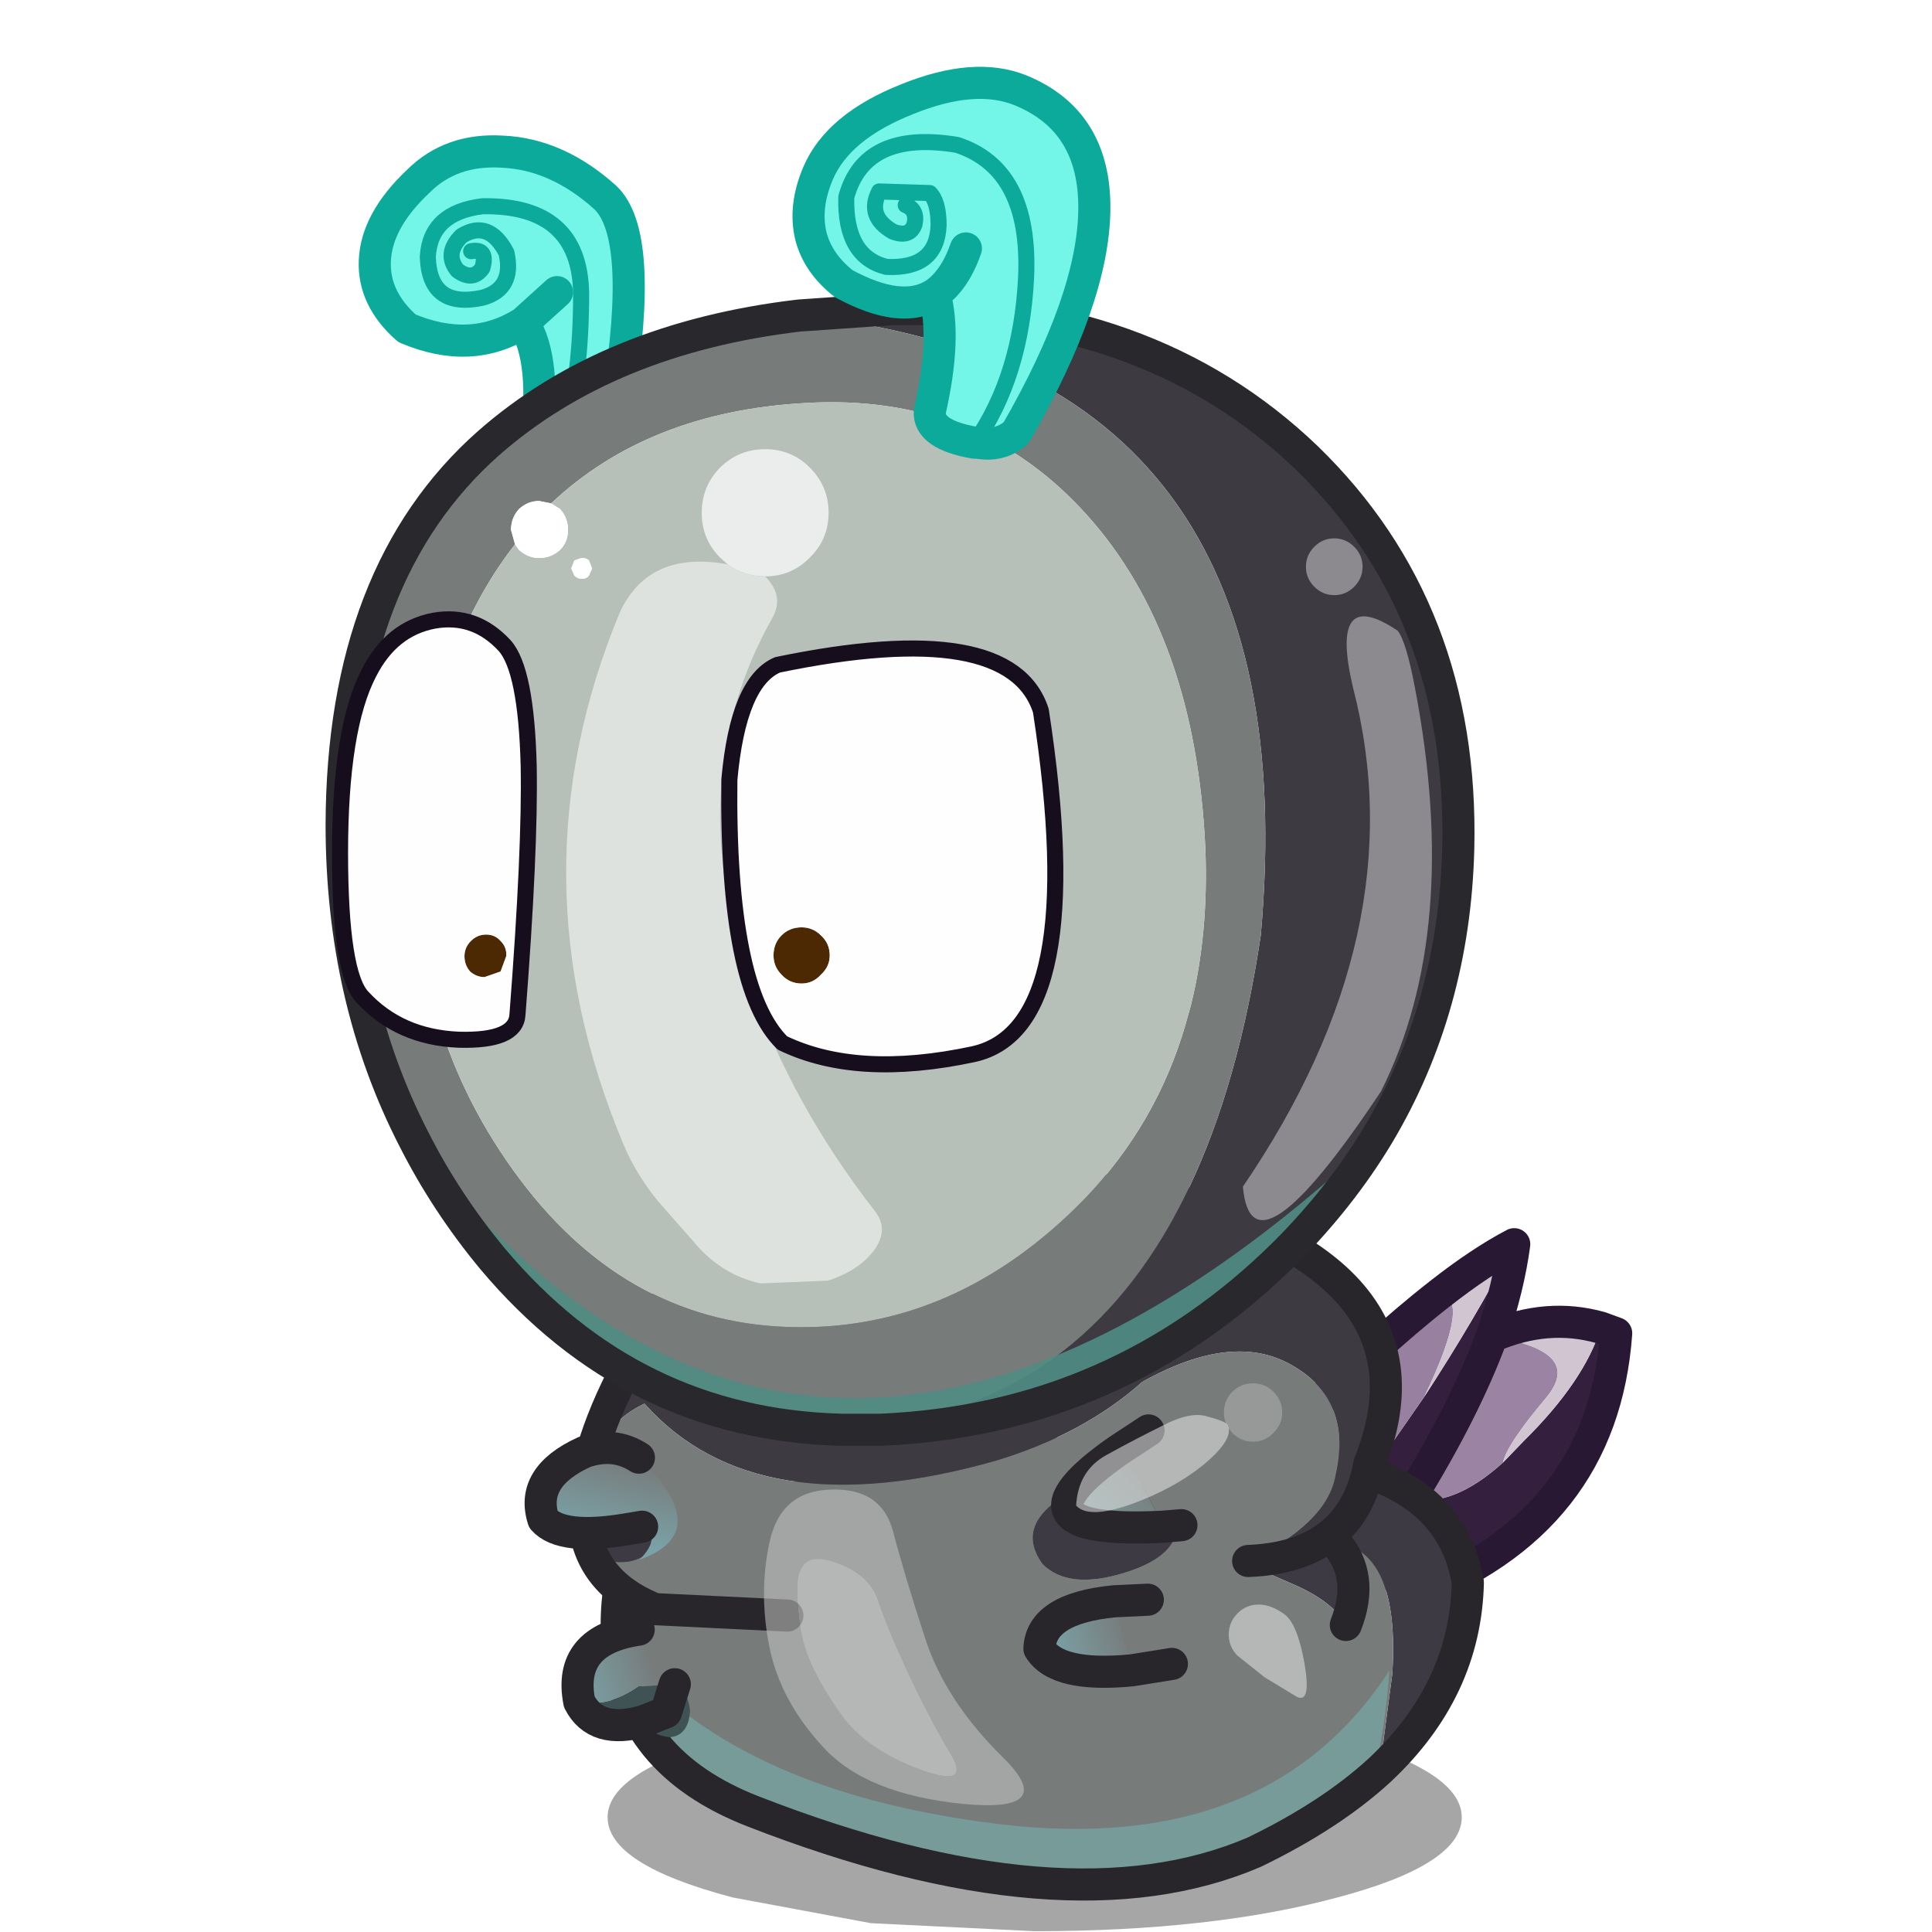 <svg xmlns:ffdec="https://www.free-decompiler.com/flash" xmlns:xlink="http://www.w3.org/1999/xlink" ffdec:objectType="frame" height="100" width="100" xmlns="http://www.w3.org/2000/svg"><use ffdec:characterId="30" height="100" width="100" xlink:href="#a"/><defs><g id="a"><use ffdec:characterId="1" height="14.15" transform="matrix(.831 0 0 .831 31.45 88.2)" width="53.2" xlink:href="#b"/><use ffdec:characterId="2" height="23.9" transform="matrix(.831 0 0 .831 65.87 63.569)" width="22.4" xlink:href="#c"/><use ffdec:characterId="3" height="27.05" transform="matrix(.831 0 0 .831 31.933 75.05)" width="53" xlink:href="#d"/><filter id="e"><feConvolveMatrix divisor="16" in="SourceGraphic" kernelMatrix="1 1 1 1 1 1 1 1 1 1 1 1 1 1 1 1" order="4 4" result="filterResult0"/></filter><use ffdec:characterId="5" filter="url(#e)" height="29.8" transform="matrix(.413 0 0 .414 31.85 85.1)" width="97" xlink:href="#f"/><use ffdec:characterId="6" height="29.05" transform="matrix(.831 0 0 .831 31.102 74.219)" width="55" xlink:href="#g"/><use ffdec:characterId="7" height="11.65" transform="matrix(.413 0 0 .414 63.6 83.05)" width="9.75" xlink:href="#h"/><use ffdec:characterId="8" height="28.7" transform="matrix(.831 0 0 .831 29.37 60.769)" width="52" xlink:href="#i"/><use ffdec:characterId="9" height="7.3" transform="matrix(.413 0 0 .414 63.35 71.6)" width="7.3" xlink:href="#j"/><use ffdec:characterId="10" height="39.45" transform="matrix(.413 0 0 .414 39.55 77.1)" width="32.55" xlink:href="#k"/><use ffdec:characterId="11" height="7.95" transform="matrix(.831 0 0 .831 29.07 83.519)" width="8.05" xlink:href="#l"/><use ffdec:characterId="12" height="7.95" transform="matrix(.831 0 0 .831 27.17 74.119)" width="9.5" xlink:href="#m"/><use ffdec:characterId="13" height="6.5" transform="matrix(.831 0 0 .831 52.97 81.969)" width="10.25" xlink:href="#n"/><use ffdec:characterId="14" height="8.05" transform="matrix(.831 0 0 .831 54.42 73.208)" width="9.1" xlink:href="#o"/><use ffdec:characterId="15" height="12.1" transform="matrix(.413 0 0 .414 55.7 73.25)" width="19.15" xlink:href="#p"/><use ffdec:characterId="16" height="20.35" transform="matrix(.831 0 0 .831 18.57 7.019)" width="17.8" xlink:href="#q"/><use ffdec:characterId="17" height="69.8" transform="matrix(.831 0 0 .831 17.683 16)" width="69.55" xlink:href="#r"/><use ffdec:characterId="19" height="111.75" transform="matrix(.413 0 0 .414 21.4 27.865)" width="127.65" xlink:href="#s"/><use ffdec:characterId="20" height="71.8" transform="matrix(.831 0 0 .831 16.852 15.169)" width="71.55" xlink:href="#t"/><use ffdec:characterId="22" height="104.75" transform="matrix(.413 0 0 .414 29.3 23.25)" width="39.6" xlink:href="#u"/><use ffdec:characterId="23" height="28.75" transform="matrix(.831 0 0 .831 17.185 31.628)" width="45.55" xlink:href="#v"/><use ffdec:characterId="24" height="24.45" transform="matrix(.831 0 0 .831 41.02 3.469)" width="19.8" xlink:href="#w"/><use ffdec:characterId="25" height="86" transform="scale(1.316 1.163)" width="76" xlink:href="#x"/></g><g id="c"><path d="m19.45 5.2.95.35Q19.55 17.4 7.55 21.9l-2.1-2.85-1.9-2.5 4.9-7.05q3.1-4.75 5.6-9.5-.35 2.65-1.4 5.75-1.7 4.6-5.1 10.1 2.65.6 5.8-2.25l1.3-1.35q3.75-3.7 4.8-7.05m-14 13.85 2.1-3.2-2.1 3.2" fill="#341f3e" fill-rule="evenodd" transform="translate(1 1)"/><path d="M13.35 13.6q-3.15 2.85-5.8 2.25 3.4-5.5 5.1-10.1 5.8.9 3.4 3.8-2.45 2.9-2.7 4.05" fill="#9b83a3" fill-rule="evenodd" transform="translate(1 1)"/><path d="M3.55 16.55 0 11.7q5.3-5.4 9.4-8.6 2.05.15-.95 6.4l-4.9 7.05" fill="#9880a0" fill-rule="evenodd" transform="translate(1 1)"/><path d="M9.4 3.1q2.55-2 4.65-3.1-2.5 4.75-5.6 9.5 3-6.25.95-6.4m3.25 2.65q3.45-1.5 6.8-.55-1.05 3.35-4.8 7.05l-1.3 1.35q.25-1.15 2.7-4.05 2.4-2.9-3.4-3.8" fill="#d1c5d1" fill-rule="evenodd" transform="translate(1 1)"/><path d="m20.45 6.2.95.35Q20.55 18.4 8.55 22.9l-2.1-2.85-1.9-2.5L1 12.7q5.3-5.4 9.4-8.6 2.55-2 4.65-3.1-.35 2.65-1.4 5.75 3.45-1.5 6.8-.55M8.55 16.85l-2.1 3.2m7.2-13.3q-1.7 4.6-5.1 10.1" fill="none" stroke="#281834" stroke-linecap="round" stroke-linejoin="round" stroke-width="2"/></g><g id="d" fill-rule="evenodd"><path d="m47.6 19.95.8-6.05v-.05q.45-7.6-3.55-8.1 1.85 2.1.65 5.15-.8-1.45-3.2-2.5Q32.8 4.2 22.5.65L29.1.1q8.65-.45 17.1 1.1 6 1.7 6.9 7.05-.15 6.7-5.5 11.7" fill="#3d3a43" transform="translate(-.1)"/><path d="M47.6 19.95q-3.05 2.8-7.8 5.1Q28.05 30.1 8.55 22.5.75 19.45.15 12.25-.1 9.7.6 6.65q11.1-4.5 21.9-6Q32.8 4.2 42.3 8.4q2.4 1.05 3.2 2.5 1.2-3.05-.65-5.15 4 .5 3.55 8.1v.05l-.8 6.05" fill="#777b7a" transform="translate(-.1)"/></g><g id="i"><path d="M.3 17.25q.95-4.35 5-10.55Q14.15-.4 34.6.05q19.35 4.55 14.35 17-1.05 5.8-7.55 6.05 4.9-2.3 5.45-5.35 1.05-4.65-2.65-6.8-3.7-2.2-9.4 1-3.65 3.25-9.1 4.9Q10.75 21.1 3.8 13.3 1.35 14.45.3 17.25" fill="#3d3a41" fill-rule="evenodd" transform="translate(1 1)"/><path d="M.65 22.9q-.5-1-.6-2.2 5.55-.25 4.4 1.25-.9 1.8-3.8.95m33 .95q-3.45 1.05-5.05-.55-1.95-2.65 2.2-4.75 3.45-1 5.8.85 1.5 3.1-2.95 4.45" fill="#3d3a43" fill-rule="evenodd" transform="translate(1 1)"/><path d="M.65 22.9q2.9.85 3.8-.95 1.15-1.5-4.4-1.25-.2-1.55.25-3.45 1.05-2.8 3.5-3.95 6.95 7.8 21.9 3.55 5.45-1.65 9.1-4.9 5.7-3.2 9.4-1 3.7 2.15 2.65 6.8-.55 3.05-5.45 5.35-12.05 6-28.7 3.4l-8.25-.4Q1.7 25 .65 22.9m33 .95q4.45-1.35 2.95-4.45-2.35-1.85-5.8-.85-4.15 2.1-2.2 4.75 1.6 1.6 5.05.55" fill="#777b7a" fill-rule="evenodd" transform="translate(1 1)"/><path d="M1.05 21.7q.1 1.2.6 2.2 1.05 2.1 3.8 3.2l8.25.4M1.05 21.7q-.2-1.55.25-3.45.95-4.35 5-10.55Q15.15.6 35.6 1.05q19.35 4.55 14.35 17-1.05 5.8-7.55 6.05" fill="none" stroke="#28262b" stroke-linecap="round" stroke-linejoin="round" stroke-width="2"/></g><g id="k" fill-opacity=".549" fill-rule="evenodd"><path d="M8.4 0q6.3-.2 7.75 5.2 1.4 5.35 4 13.3 2.55 7.9 9.75 14.95 7.15 7-4.95 5.85-12.1-1.2-17.5-7.05Q2 26.4.65 19.6-.7 12.8.7 6.5 2.1.15 8.4 0M4.15 12.5q.05 4.95 1.3 8.2 1.2 3.2 4.25 7.5 3.05 4.25 9.7 6.75 6.6 2.45 4-1.85-2.6-4.35-5.3-10.05-2.7-5.8-3.8-9.15-1.1-3.4-5.65-4.9-4.55-1.5-4.5 3.5" fill="#c6c8c6"/><path d="M4.15 12.5q-.05-5 4.5-3.5t5.65 4.9q1.1 3.35 3.8 9.15 2.7 5.7 5.3 10.05 2.6 4.3-4 1.85-6.65-2.5-9.7-6.75-3.05-4.3-4.25-7.5-1.25-3.25-1.3-8.2" fill="#e7e7e7"/></g><g id="l"><path d="m6.05 3.4-2.25.15Q1.95 4.85.1 4.5-.65.65 3.8 0q.55 1.3 2.25 3.4" fill="url(#y)" fill-rule="evenodd" transform="translate(1 1)"/><path d="M.1 4.5q1.85.35 3.7-.95l2.25-.15-.55 1.75-1.4.55 1.4-.55.55-1.75q.8.35.95 1.65Q6.9 6.6 5.75 6.7q-1.15-.1-1.65-1-2.95.85-4-1.2" fill="#3f5354" fill-rule="evenodd" transform="translate(1 1)"/><path d="M4.8 1q-4.45.65-3.7 4.5 1.05 2.05 4 1.2l1.4-.55.55-1.75" fill="none" stroke="#28262b" stroke-linecap="round" stroke-linejoin="round" stroke-width="2"/></g><g id="m"><path d="M6.1.6q4.8 4.65.05 6.35 1.4-1.45.15-2.05l-.9.15q-4.1.7-5.25-.6Q-.7 1.8 2.7.25 4.55-.4 6.1.6" fill="url(#z)" fill-rule="evenodd" transform="translate(1 1)"/><path d="m7.3 5.9-.9.15q-4.1.7-5.25-.6Q.3 2.8 3.7 1.25 5.55.6 7.1 1.6" fill="none" stroke="#28262b" stroke-linecap="round" stroke-linejoin="round" stroke-width="2"/></g><g id="n"><path d="m4.65.1 1.1 4.3Q1.1 4.85 0 3.05.1.55 4.65.1" fill="url(#A)" fill-rule="evenodd" transform="translate(1 1)"/><path d="m8.25 4-2.5.4L4.65.1l2.1-.1 1.5 4" fill="#777b7a" fill-rule="evenodd" transform="translate(1 1)"/><path d="m6.75 5.4 2.5-.4m-1.5-4-2.1.1Q1.1 1.55 1 4.05q1.1 1.8 5.75 1.35" fill="none" stroke="#28262b" stroke-linecap="round" stroke-linejoin="round" stroke-width="2"/></g><g id="o"><path d="M3.15 2.2q1.6 1.9 2.75 4.75-10.25.5-2.75-4.75" fill="url(#B)" fill-rule="evenodd" transform="translate(1 .05)"/><path d="M3.15 2.2 5.05.95Q7.7 3.4 7.1 6.85l-1.2.1Q4.75 4.1 3.15 2.2" fill="#777b7a" fill-rule="evenodd" transform="translate(1 .05)"/><path d="m6.05 1-1.9 1.25Q-3.35 7.5 6.9 7l1.2-.1" fill="none" stroke="#28262b" stroke-linecap="round" stroke-linejoin="round" stroke-width="2"/></g><g id="q"><path d="M9.25 10.65Q6 12.7 2 11-.1 9.15 0 6.8q.1-2.5 2.7-4.95Q4.75-.2 7.95 0q3.4.15 6.4 2.85 2.45 2.3.8 12.55l-3.35 1.95q1.05-3.2 1.05-8.55-.1-5.5-6.15-5.4-3.25.4-3.4 3.15.1 3.25 3.4 2.55 2-.55 1.5-2.8-1.1-2.1-2.8-1.05-1.1 1.1-.25 2.15.95.7 1.55-.15Q7.05 6 6 6.2q1.05-.2.7 1.05-.6.85-1.55.15-.85-1.05.25-2.15Q7.1 4.2 8.2 6.3q.5 2.25-1.5 2.8-3.3.7-3.4-2.55.15-2.75 3.4-3.15 6.05-.1 6.15 5.4 0 5.35-1.05 8.55l-1.8 1q.75-5.35-.75-7.7l2.1-1.9-2.1 1.9" fill="#73f6e8" fill-rule="evenodd" transform="translate(1 1)"/><path d="m12.8 18.35 3.35-1.95q1.65-10.25-.8-12.55-3-2.7-6.4-2.85Q5.75.8 3.7 2.85 1.1 5.3 1 7.8.9 10.15 3 12q4 1.7 7.25-.35l2.1-1.9m.45 8.6-1.8 1q.75-5.35-.75-7.7" fill="none" stroke="#0baa9a" stroke-linecap="round" stroke-linejoin="round" stroke-width="2"/><path d="M6 6.2q1.05-.2.7 1.05-.6.85-1.55.15-.85-1.05.25-2.15Q7.1 4.2 8.2 6.3q.5 2.25-1.5 2.8-3.3.7-3.4-2.55.15-2.75 3.4-3.15 6.05-.1 6.15 5.4 0 5.35-1.05 8.55" fill="none" stroke="#0baa9a" stroke-linecap="round" stroke-linejoin="round" transform="translate(1 1)"/></g><g id="r" fill-rule="evenodd"><path d="m28.6.4 5.75-.4Q50.3-.25 60.2 9.25q9.8 9.5 9.45 24.35-.25 9.9-5 17.85-2.35 3.9-5.8 7.35-10.45 10.35-25.15 11h-2.5q8.15-.5 13.9-4.95Q54.6 57.4 57.35 39 60.5 3.55 28.6.4" fill="#3d3a41" transform="translate(-.1)"/><path d="M31.2 69.8q-13.05-.35-21.7-10.65-2.9-3.5-4.9-7.45Q.1 42.95.1 32.1.15 16.4 9.25 8.35 16.7 1.8 28.6.4 60.5 3.55 57.35 39 54.6 57.4 45.1 64.85q-5.75 4.45-13.9 4.95M10.9 14.65q-5.2 6.65-6 17.5-.9 12.05 5.9 21.5 6.75 9.4 17.1 9.75 10.35.35 18.5-8 4.45-4.65 6.25-10.8l.35-1.25q1.1-4.45.9-9.7-.6-13.3-7.4-20.85-6.85-7.6-17.55-6.95-9.75.55-15.8 6.25l-.75-.15q-.7 0-1.25.5-.5.55-.5 1.3l.25.9" fill="#777b7a" transform="translate(-.1)"/><path d="M13.15 12.1q6.05-5.7 15.8-6.25 10.7-.65 17.55 6.95 6.8 7.55 7.4 20.85.2 5.25-.9 9.7l-.35 1.25q-1.8 6.15-6.25 10.8-8.15 8.35-18.5 8-10.35-.35-17.1-9.75Q4 44.2 4.9 32.15q.8-10.85 6-17.5l.25.35q.55.5 1.25.5.75 0 1.3-.5.5-.5.5-1.25t-.5-1.3l-.55-.35m1.9 3.4-.45.15-.2.5.2.45q.2.2.45.2.3 0 .45-.2l.2-.45-.2-.5q-.15-.15-.45-.15" fill="#b6c0b8" transform="translate(-.1)"/><path d="m10.9 14.65-.25-.9q0-.75.5-1.3.55-.5 1.25-.5l.75.15.55.35q.5.55.5 1.3T13.7 15q-.55.5-1.3.5-.7 0-1.25-.5l-.25-.35m4.15.85q.3 0 .45.15l.2.5-.2.45q-.15.2-.45.2-.25 0-.45-.2l-.2-.45.2-.5.45-.15" fill="#fff" transform="translate(-.1)"/></g><g id="E" fill-opacity=".898" fill-rule="evenodd"><path d="M103.7 19.7Q84.35 35.8 58.5 36.9l-5 .05Q27.25 36.2 9.9 15.5 4.05 8.45 0 .55 35.95 46.2 81.45 27q6.9-2.9 14-7.3 12.3-7.6 25.3-19.7-4.7 7.9-11.65 14.8l-5.4 4.9" fill="#4f8c85" transform="translate(0 74.8)"/><path d="M125.5-56.2q5.85 30.5-4.25 50.55-16.2 24.3-17.3 11.9 21.75-31.8 13.8-62.4-3.05-12.9 5.6-7.1 1.05 1.3 2.15 7.05m-6.55-15.05q0 1.45-1.05 2.5t-2.5 1.05q-1.45 0-2.5-1.05t-1.05-2.5q0-1.45 1.05-2.5t2.5-1.05q1.45 0 2.5 1.05t1.05 2.5" fill="#959396" transform="translate(0 74.8)"/></g><g id="F" fill-rule="evenodd"><path d="m20.25 14.4-.95-.85q-2.3-2.3-2.3-5.6t2.3-5.65Q21.65 0 24.95 0q3.3 0 5.6 2.3 2.35 2.35 2.35 5.65 0 3.3-2.35 5.6-2.3 2.35-5.6 2.35-2.65 0-4.7-1.5" fill="#ebedec"/><path d="M24.95 15.9q2.45 2.45.9 5.2Q14.2 41.7 23.3 67.55q5.1 14.5 15.4 27.7 1.8 2.3-.1 4.9-1.85 2.5-5.75 3.8l-8.5.35q-4.95-1.1-8.35-5.2l-4.45-5.05q-2.75-3.35-4.3-7Q-7 53.25 6.8 20.25q3.7-7.65 13.45-5.85 2.05 1.5 4.7 1.5" fill="#dde2de"/></g><g id="v"><path d="M27.5 39q.5-.5 1.25-.5.7 0 1.2.5.55.5.55 1.25 0 .7-.55 1.2-.5.55-1.2.55-.75 0-1.25-.55-.5-.5-.5-1.2 0-.75.5-1.25" fill="#4c2903" fill-rule="evenodd" transform="translate(.5 -18.8)"/><path d="M39.45 46.4q-7.25 1.55-11.9-.7-3.45-3.4-3.3-16.4.55-6.1 3-7.15 14.5-3 16.4 2.85 3.05 19.8-4.2 21.4M27.5 39q-.5.5-.5 1.25 0 .7.5 1.2.5.55 1.25.55.7 0 1.2-.55.55-.5.55-1.2 0-.75-.55-1.25-.5-.5-1.2-.5-.75 0-1.25.5" fill="#fefefe" fill-rule="evenodd" transform="translate(.5 -18.8)"/><path d="M39.45 46.4q-7.25 1.55-11.9-.7-3.45-3.4-3.3-16.4.55-6.1 3-7.15 14.5-3 16.4 2.85 3.05 19.8-4.2 21.4z" fill="none" stroke="#170e1d" stroke-linecap="round" stroke-linejoin="round" transform="translate(.5 -18.8)"/><path d="M8.1 41.25q-.35-.4-.35-.95 0-.55.4-.95.4-.4.95-.4.55 0 .9.4.4.4.35.95l-.35.95-1 .35q-.5 0-.9-.35" fill="#4c2903" fill-rule="evenodd" transform="translate(.5 -18.8)"/><path d="M10.25 20.95q1.35 1.5 1.5 7.5.1 5.2-.7 15.5-.1 1.65-3.65 1.55-3.7-.15-6-2.65-1.4-1.45-1.4-9 0-7.75 1.8-11.2 1.4-2.75 4.05-3.25 2.55-.45 4.4 1.55M8.1 41.25q.4.35.9.35l1-.35.35-.95q.05-.55-.35-.95-.35-.4-.9-.4t-.95.4q-.4.4-.4.95 0 .55.35.95" fill="#fefefe" fill-rule="evenodd" transform="translate(.5 -18.8)"/><path d="M10.25 20.95q1.35 1.5 1.5 7.5.1 5.2-.7 15.5-.1 1.65-3.65 1.55-3.7-.15-6-2.65-1.4-1.45-1.4-9 0-7.75 1.8-11.2 1.4-2.75 4.05-3.25 2.55-.45 4.4 1.55z" fill="none" stroke="#170e1d" stroke-linecap="round" stroke-linejoin="round" transform="translate(.5 -18.8)"/></g><g id="w"><path d="M7.85 13.15q-2.05 1.3-5.65-.65Q.6 11.25.15 9.55-.3 7.7.6 5.6 1.85 2.7 6.15 1q4.2-1.7 7.05-.55 4.65 1.9 4.6 7.4-.05 5.55-4.85 13.9-.95.9-2.4.65h-.2q2.9-4.15 3.2-10.3.3-6.75-4.3-8.25Q3.5 2.9 2.35 7.1q-.1 3.7 2.5 4.35Q8 11.6 8.1 8.85q0-1.45-.55-2l-3.15-.1q-.8 1.55.85 2.5 1.05.4 1.35-.45.2-.9-.55-1.2.75.3.55 1.2-.3.85-1.35.45-1.65-.95-.85-2.5l3.15.1q.55.55.55 2-.1 2.75-3.25 2.6-2.6-.65-2.5-4.35 1.15-4.2 6.9-3.25 4.6 1.5 4.3 8.25-.3 6.15-3.2 10.3-2.9-.5-2.8-1.95 1.05-4.6.3-7.3Q9.1 12.3 9.8 10.3q-.7 2-1.95 2.85" fill="#73f6e8" fill-rule="evenodd" transform="translate(1 1)"/><path d="M11.35 23.4h.2q1.45.25 2.4-.65 4.8-8.35 4.85-13.9.05-5.5-4.6-7.4Q11.35.3 7.15 2 2.85 3.7 1.6 6.6q-.9 2.1-.45 3.95.45 1.7 2.05 2.95 3.6 1.95 5.65.65 1.25-.85 1.95-2.85m.55 12.1q-2.9-.5-2.8-1.95 1.05-4.6.3-7.3" fill="none" stroke="#0baa9a" stroke-linecap="round" stroke-linejoin="round" stroke-width="2"/><path d="M6.05 7.6q.75.3.55 1.2-.3.85-1.35.45-1.65-.95-.85-2.5l3.15.1q.55.55.55 2-.1 2.75-3.25 2.6-2.6-.65-2.5-4.35 1.15-4.2 6.9-3.25 4.6 1.5 4.3 8.25-.3 6.15-3.2 10.3" fill="none" stroke="#0baa9a" stroke-linecap="round" stroke-linejoin="round" transform="translate(1 1)"/></g><path d="M45.45 2.05q7.75 2.1 7.75 5 0 2.95-7.75 5-7.8 2.1-18.85 2.1l-10.2-.5-8.6-1.6Q0 10 0 7.05q0-2.9 7.8-5 3.9-1 8.6-1.5L26.6 0q11.05 0 18.85 2.05" fill-opacity=".349" fill-rule="evenodd" id="b"/><path d="M16.9 20.65Q1.25 14.5 0 0q14.2 18.4 48.1 22.5Q81.9 26.55 97 3.3q-.3 5.2-1.65 12.15-6.1 5.7-15.6 10.3-23.7 10.15-62.85-5.1" fill="url(#C)" fill-rule="evenodd" id="D"/><path d="M46.4 11.9q1.2-3.05-.65-5.15Q42.25 2.8 30 1.1l-6.6.55q-10.8 1.5-21.9 6-.7 3.05-.45 5.6.6 7.2 8.4 10.25 19.5 7.6 31.25 2.55 4.75-2.3 7.8-5.1 5.35-5 5.5-11.7-.9-5.35-6.9-7.05Q38.65.65 30 1.1" fill="none" stroke="#28262b" stroke-linecap="round" stroke-linejoin="round" stroke-width="2" id="g"/><path d="M3.75 0q1.55 0 3.2 1.2Q8.6 2.35 9.5 7.4q.85 5-.95 4.15L4.5 9.1 1.1 6.4Q0 5.3 0 3.75 0 2.2 1.1 1.1 2.2 0 3.75 0" fill="#e7e7e7" fill-opacity=".549" fill-rule="evenodd" id="h"/><path d="M6.2 1.05q1.1 1.1 1.1 2.6T6.2 6.2Q5.15 7.3 3.65 7.3q-1.5 0-2.6-1.1l-.5-.6-.2-.4Q0 4.5 0 3.65q0-1.5 1.05-2.6Q2.15 0 3.65 0T6.2 1.05" fill="#b1b3b2" fill-opacity=".549" fill-rule="evenodd" id="j"/><path d="M16.4.15q2.1.55 2.5.95l.2.4q.45 1.75-3.2 4.75-3.75 3-9.05 4.9Q1.55 13 0 11.3q.25-4.4 3.85-6.35Q7.4 3 10.85 1.3 14.3-.5 16.4.15" fill="#e7e7e7" fill-opacity=".549" fill-rule="evenodd" id="p"/><path d="M35.25 1Q51.2.75 61.1 10.25q9.8 9.5 9.45 24.35-.25 9.9-5 17.85-2.35 3.9-5.8 7.35-10.45 10.35-25.15 11h-2.5q-13.05-.35-21.7-10.65-2.9-3.5-4.9-7.45Q1 43.95 1 33.1q.05-15.7 9.15-23.75Q17.6 2.8 29.5 1.4l5.75-.4z" fill="none" stroke="#29282d" stroke-linecap="round" stroke-linejoin="round" stroke-width="2" id="t"/><path d="M76 0v86H0V0h76" fill="#7e6d66" fill-opacity="0" fill-rule="evenodd" id="x"/><linearGradient gradientTransform="matrix(.003 -.001 .001 .003 2.1 2.4)" gradientUnits="userSpaceOnUse" id="y" spreadMethod="pad" x1="-819.2" x2="819.2"><stop offset="0" stop-color="#7aa3a9"/><stop offset="1" stop-color="#777b7a"/></linearGradient><linearGradient gradientTransform="matrix(.001 -.003 .004 .001 4.15 3.05)" gradientUnits="userSpaceOnUse" id="z" spreadMethod="pad" x1="-819.2" x2="819.2"><stop offset="0" stop-color="#7aa3a9"/><stop offset="1" stop-color="#777b7a"/></linearGradient><linearGradient gradientTransform="matrix(.003 -.001 .001 .003 2.9 2.25)" gradientUnits="userSpaceOnUse" id="A" spreadMethod="pad" x1="-819.2" x2="819.2"><stop offset="0" stop-color="#7aa3a9"/><stop offset="1" stop-color="#777b7a"/></linearGradient><linearGradient gradientTransform="matrix(.003 -.002 .002 .002 1.45 3.8)" gradientUnits="userSpaceOnUse" id="B" spreadMethod="pad" x1="-819.2" x2="819.2"><stop offset="0" stop-color="#779b99"/><stop offset="1" stop-color="#777b7a"/></linearGradient><use ffdec:characterId="4" height="29.8" width="97" xlink:href="#D" id="f"/><use ffdec:characterId="18" height="111.75" width="127.65" xlink:href="#E" id="s"/><use ffdec:characterId="21" height="104.75" width="39.6" xlink:href="#F" id="u"/><radialGradient cx="0" cy="0" gradientTransform="matrix(0 -.038 .079 0 54.65 -1.85)" gradientUnits="userSpaceOnUse" id="C" r="819.2" spreadMethod="pad"><stop offset="0" stop-color="#609381"/><stop offset=".725" stop-color="#779b99"/></radialGradient></defs></svg>